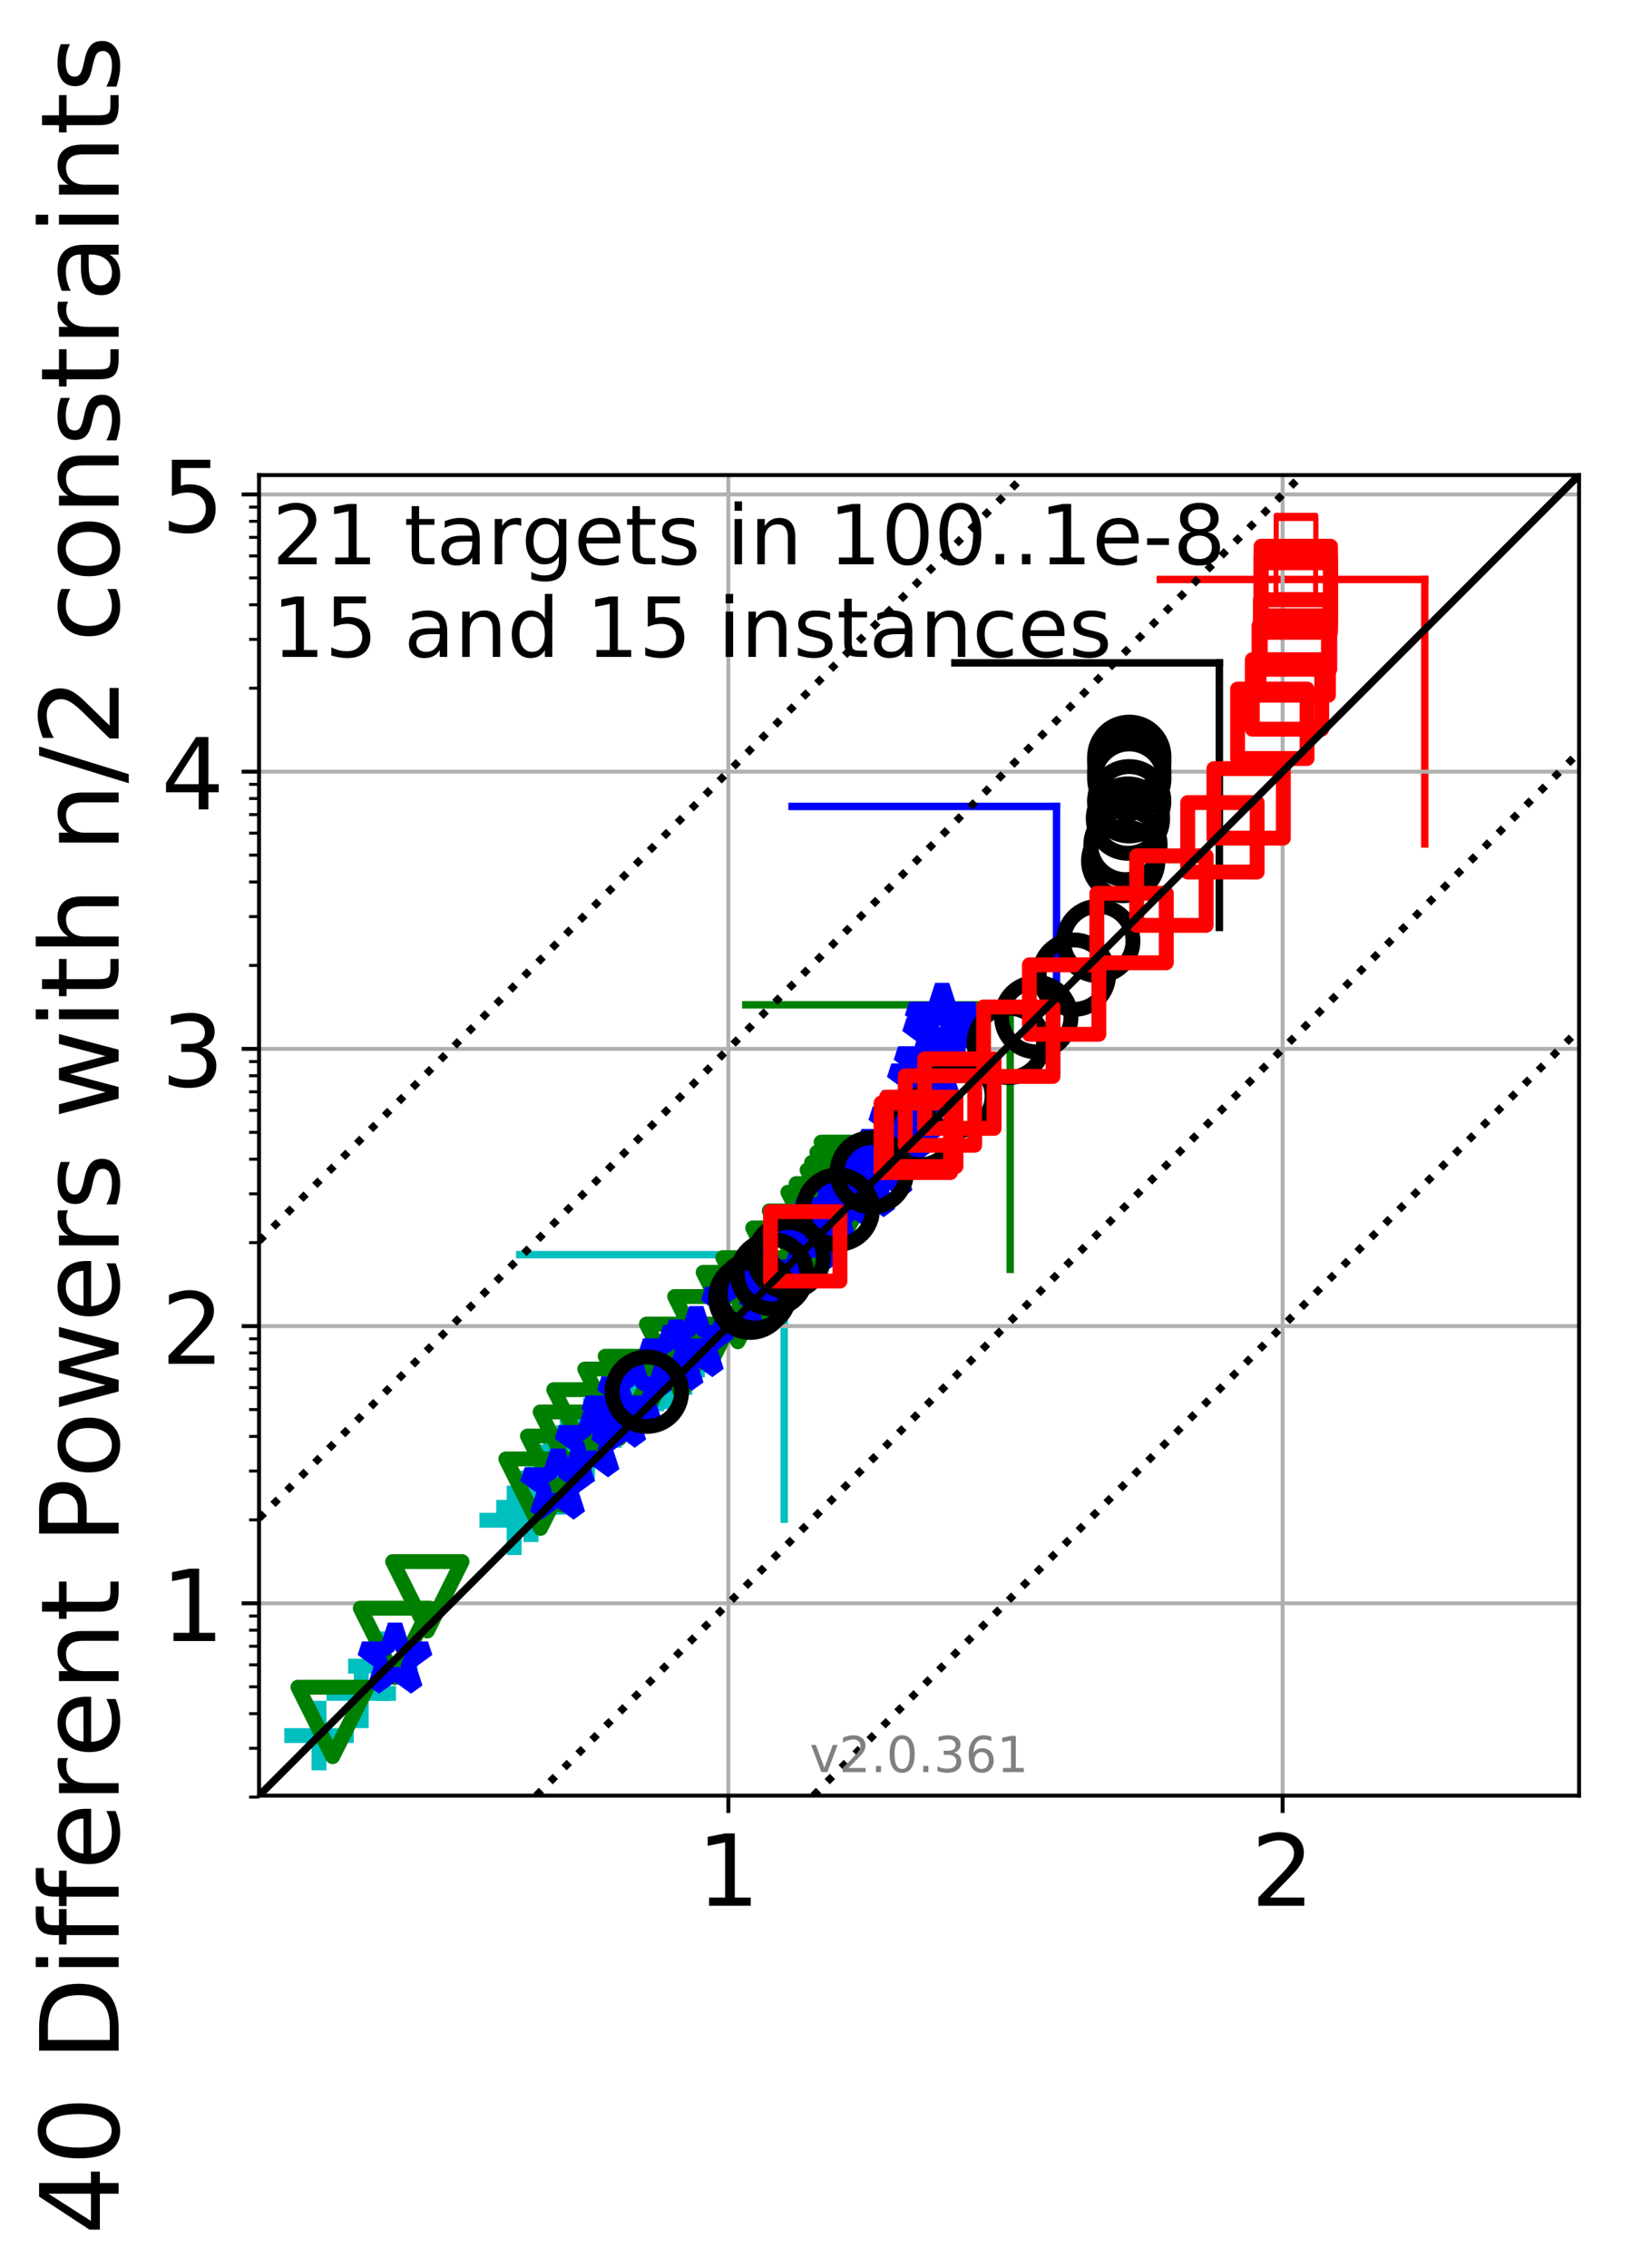 <?xml version="1.0" encoding="utf-8" standalone="no"?>
<!DOCTYPE svg PUBLIC "-//W3C//DTD SVG 1.1//EN"
  "http://www.w3.org/Graphics/SVG/1.1/DTD/svg11.dtd">
<!-- Created with matplotlib (http://matplotlib.org/) -->
<svg height="457pt" version="1.1" viewBox="0 0 329 457" width="329pt" xmlns="http://www.w3.org/2000/svg" xmlns:xlink="http://www.w3.org/1999/xlink">
 <defs>
  <style type="text/css">
*{stroke-linecap:butt;stroke-linejoin:round;}
  </style>
 </defs>
 <g id="figure_1">
  <g id="patch_1">
   <path d="M -0 457.597 
L 329.029 457.597 
L 329.029 0 
L -0 0 
z
" style="fill:#ffffff;"/>
  </g>
  <g id="axes_1">
   <g id="patch_2">
    <path d="M 52.217 361.854 
L 318.329 361.854 
L 318.329 95.742 
L 52.217 95.742 
z
" style="fill:#ffffff;"/>
   </g>
   <g id="line2d_1">
    <path clip-path="url(#p6eaec85b0e)" d="M 158.086 306.151 
L 158.086 252.841 
" style="fill:none;stroke:#00bfbf;stroke-linecap:square;stroke-width:1.5;"/>
   </g>
   <g id="line2d_2">
    <path clip-path="url(#p6eaec85b0e)" d="M 104.776 252.841 
L 158.086 252.841 
" style="fill:none;stroke:#00bfbf;stroke-linecap:square;stroke-width:1.5;"/>
   </g>
   <g id="line2d_3">
    <path clip-path="url(#p6eaec85b0e)" d="M 203.652 255.8 
L 203.652 202.49 
" style="fill:none;stroke:#008000;stroke-linecap:square;stroke-width:1.5;"/>
   </g>
   <g id="line2d_4">
    <path clip-path="url(#p6eaec85b0e)" d="M 150.342 202.49 
L 203.652 202.49 
" style="fill:none;stroke:#008000;stroke-linecap:square;stroke-width:1.5;"/>
   </g>
   <g id="line2d_5">
    <path clip-path="url(#p6eaec85b0e)" d="M 212.987 215.826 
L 212.987 162.516 
" style="fill:none;stroke:#0000ff;stroke-linecap:square;stroke-width:1.5;"/>
   </g>
   <g id="line2d_6">
    <path clip-path="url(#p6eaec85b0e)" d="M 159.677 162.516 
L 212.987 162.516 
" style="fill:none;stroke:#0000ff;stroke-linecap:square;stroke-width:1.5;"/>
   </g>
   <g id="line2d_7">
    <path clip-path="url(#p6eaec85b0e)" d="M 245.815 186.895 
L 245.815 133.585 
" style="fill:none;stroke:#000000;stroke-linecap:square;stroke-width:1.5;"/>
   </g>
   <g id="line2d_8">
    <path clip-path="url(#p6eaec85b0e)" d="M 192.505 133.585 
L 245.815 133.585 
" style="fill:none;stroke:#000000;stroke-linecap:square;stroke-width:1.5;"/>
   </g>
   <g id="line2d_9">
    <path clip-path="url(#p6eaec85b0e)" d="M 287.226 170.077 
L 287.226 116.767 
" style="fill:none;stroke:#ff0000;stroke-linecap:square;stroke-width:1.5;"/>
   </g>
   <g id="line2d_10">
    <path clip-path="url(#p6eaec85b0e)" d="M 233.916 116.767 
L 287.226 116.767 
" style="fill:none;stroke:#ff0000;stroke-linecap:square;stroke-width:1.5;"/>
   </g>
   <g id="matplotlib.axis_1">
    <g id="xtick_1">
     <g id="line2d_11">
      <path clip-path="url(#p6eaec85b0e)" d="M 146.834 361.854 
L 146.834 95.742 
" style="fill:none;stroke:#b0b0b0;stroke-linecap:square;stroke-width:0.8;"/>
     </g>
     <g id="line2d_12">
      <defs>
       <path d="M 0 0 
L 0 3.5 
" id="m7d9ed6d549" style="stroke:#000000;stroke-width:0.8;"/>
      </defs>
      <g>
       <use style="stroke:#000000;stroke-width:0.8;" x="146.834" xlink:href="#m7d9ed6d549" y="361.854"/>
      </g>
     </g>
     <g id="text_1">
      <!-- 1 -->
      <defs>
       <path d="M 12.406 8.297 
L 28.516 8.297 
L 28.516 63.922 
L 10.984 60.406 
L 10.984 69.391 
L 28.422 72.906 
L 38.281 72.906 
L 38.281 8.297 
L 54.391 8.297 
L 54.391 0 
L 12.406 0 
z
" id="DejaVuSans-31"/>
      </defs>
      <g transform="translate(140.472 384.051)scale(0.2 -0.2)">
       <use xlink:href="#DejaVuSans-31"/>
      </g>
     </g>
    </g>
    <g id="xtick_2">
     <g id="line2d_13">
      <path clip-path="url(#p6eaec85b0e)" d="M 258.567 361.854 
L 258.567 95.742 
" style="fill:none;stroke:#b0b0b0;stroke-linecap:square;stroke-width:0.8;"/>
     </g>
     <g id="line2d_14">
      <g>
       <use style="stroke:#000000;stroke-width:0.8;" x="258.567" xlink:href="#m7d9ed6d549" y="361.854"/>
      </g>
     </g>
     <g id="text_2">
      <!-- 2 -->
      <defs>
       <path d="M 19.188 8.297 
L 53.609 8.297 
L 53.609 0 
L 7.328 0 
L 7.328 8.297 
Q 12.938 14.109 22.625 23.891 
Q 32.328 33.688 34.812 36.531 
Q 39.547 41.844 41.422 45.531 
Q 43.312 49.219 43.312 52.781 
Q 43.312 58.594 39.234 62.25 
Q 35.156 65.922 28.609 65.922 
Q 23.969 65.922 18.812 64.312 
Q 13.672 62.703 7.812 59.422 
L 7.812 69.391 
Q 13.766 71.781 18.938 73 
Q 24.125 74.219 28.422 74.219 
Q 39.75 74.219 46.484 68.547 
Q 53.219 62.891 53.219 53.422 
Q 53.219 48.922 51.531 44.891 
Q 49.859 40.875 45.406 35.406 
Q 44.188 33.984 37.641 27.219 
Q 31.109 20.453 19.188 8.297 
z
" id="DejaVuSans-32"/>
      </defs>
      <g transform="translate(252.205 384.051)scale(0.2 -0.2)">
       <use xlink:href="#DejaVuSans-32"/>
      </g>
     </g>
    </g>
   </g>
   <g id="matplotlib.axis_2">
    <g id="ytick_1">
     <g id="line2d_15">
      <path clip-path="url(#p6eaec85b0e)" d="M 52.217 323.103 
L 318.329 323.103 
" style="fill:none;stroke:#b0b0b0;stroke-linecap:square;stroke-width:0.8;"/>
     </g>
     <g id="line2d_16">
      <defs>
       <path d="M 0 0 
L -3.5 0 
" id="mc8b69f307d" style="stroke:#000000;stroke-width:0.8;"/>
      </defs>
      <g>
       <use style="stroke:#000000;stroke-width:0.8;" x="52.217" xlink:href="#mc8b69f307d" y="323.103"/>
      </g>
     </g>
     <g id="text_3">
      <!-- 1 -->
      <g transform="translate(32.492 330.702)scale(0.2 -0.2)">
       <use xlink:href="#DejaVuSans-31"/>
      </g>
     </g>
    </g>
    <g id="ytick_2">
     <g id="line2d_17">
      <path clip-path="url(#p6eaec85b0e)" d="M 52.217 267.237 
L 318.329 267.237 
" style="fill:none;stroke:#b0b0b0;stroke-linecap:square;stroke-width:0.8;"/>
     </g>
     <g id="line2d_18">
      <g>
       <use style="stroke:#000000;stroke-width:0.8;" x="52.217" xlink:href="#mc8b69f307d" y="267.237"/>
      </g>
     </g>
     <g id="text_4">
      <!-- 2 -->
      <g transform="translate(32.492 274.835)scale(0.2 -0.2)">
       <use xlink:href="#DejaVuSans-32"/>
      </g>
     </g>
    </g>
    <g id="ytick_3">
     <g id="line2d_19">
      <path clip-path="url(#p6eaec85b0e)" d="M 52.217 211.371 
L 318.329 211.371 
" style="fill:none;stroke:#b0b0b0;stroke-linecap:square;stroke-width:0.8;"/>
     </g>
     <g id="line2d_20">
      <g>
       <use style="stroke:#000000;stroke-width:0.8;" x="52.217" xlink:href="#mc8b69f307d" y="211.371"/>
      </g>
     </g>
     <g id="text_5">
      <!-- 3 -->
      <defs>
       <path d="M 40.578 39.312 
Q 47.656 37.797 51.625 33 
Q 55.609 28.219 55.609 21.188 
Q 55.609 10.406 48.188 4.484 
Q 40.766 -1.422 27.094 -1.422 
Q 22.516 -1.422 17.656 -0.516 
Q 12.797 0.391 7.625 2.203 
L 7.625 11.719 
Q 11.719 9.328 16.594 8.109 
Q 21.484 6.891 26.812 6.891 
Q 36.078 6.891 40.938 10.547 
Q 45.797 14.203 45.797 21.188 
Q 45.797 27.641 41.281 31.266 
Q 36.766 34.906 28.719 34.906 
L 20.219 34.906 
L 20.219 43.016 
L 29.109 43.016 
Q 36.375 43.016 40.234 45.922 
Q 44.094 48.828 44.094 54.297 
Q 44.094 59.906 40.109 62.906 
Q 36.141 65.922 28.719 65.922 
Q 24.656 65.922 20.016 65.031 
Q 15.375 64.156 9.812 62.312 
L 9.812 71.094 
Q 15.438 72.656 20.344 73.438 
Q 25.25 74.219 29.594 74.219 
Q 40.828 74.219 47.359 69.109 
Q 53.906 64.016 53.906 55.328 
Q 53.906 49.266 50.438 45.094 
Q 46.969 40.922 40.578 39.312 
z
" id="DejaVuSans-33"/>
      </defs>
      <g transform="translate(32.492 218.969)scale(0.2 -0.2)">
       <use xlink:href="#DejaVuSans-33"/>
      </g>
     </g>
    </g>
    <g id="ytick_4">
     <g id="line2d_21">
      <path clip-path="url(#p6eaec85b0e)" d="M 52.217 155.504 
L 318.329 155.504 
" style="fill:none;stroke:#b0b0b0;stroke-linecap:square;stroke-width:0.8;"/>
     </g>
     <g id="line2d_22">
      <g>
       <use style="stroke:#000000;stroke-width:0.8;" x="52.217" xlink:href="#mc8b69f307d" y="155.504"/>
      </g>
     </g>
     <g id="text_6">
      <!-- 4 -->
      <defs>
       <path d="M 37.797 64.312 
L 12.891 25.391 
L 37.797 25.391 
z
M 35.203 72.906 
L 47.609 72.906 
L 47.609 25.391 
L 58.016 25.391 
L 58.016 17.188 
L 47.609 17.188 
L 47.609 0 
L 37.797 0 
L 37.797 17.188 
L 4.891 17.188 
L 4.891 26.703 
z
" id="DejaVuSans-34"/>
      </defs>
      <g transform="translate(32.492 163.103)scale(0.2 -0.2)">
       <use xlink:href="#DejaVuSans-34"/>
      </g>
     </g>
    </g>
    <g id="ytick_5">
     <g id="line2d_23">
      <path clip-path="url(#p6eaec85b0e)" d="M 52.217 99.638 
L 318.329 99.638 
" style="fill:none;stroke:#b0b0b0;stroke-linecap:square;stroke-width:0.8;"/>
     </g>
     <g id="line2d_24">
      <g>
       <use style="stroke:#000000;stroke-width:0.8;" x="52.217" xlink:href="#mc8b69f307d" y="99.638"/>
      </g>
     </g>
     <g id="text_7">
      <!-- 5 -->
      <defs>
       <path d="M 10.797 72.906 
L 49.516 72.906 
L 49.516 64.594 
L 19.828 64.594 
L 19.828 46.734 
Q 21.969 47.469 24.109 47.828 
Q 26.266 48.188 28.422 48.188 
Q 40.625 48.188 47.75 41.5 
Q 54.891 34.812 54.891 23.391 
Q 54.891 11.625 47.562 5.094 
Q 40.234 -1.422 26.906 -1.422 
Q 22.312 -1.422 17.547 -0.641 
Q 12.797 0.141 7.719 1.703 
L 7.719 11.625 
Q 12.109 9.234 16.797 8.062 
Q 21.484 6.891 26.703 6.891 
Q 35.156 6.891 40.078 11.328 
Q 45.016 15.766 45.016 23.391 
Q 45.016 31 40.078 35.438 
Q 35.156 39.891 26.703 39.891 
Q 22.75 39.891 18.812 39.016 
Q 14.891 38.141 10.797 36.281 
z
" id="DejaVuSans-35"/>
      </defs>
      <g transform="translate(32.492 107.236)scale(0.2 -0.2)">
       <use xlink:href="#DejaVuSans-35"/>
      </g>
     </g>
    </g>
    <g id="ytick_6">
     <g id="line2d_25">
      <defs>
       <path d="M 0 0 
L -2 0 
" id="m020dbfe2bd" style="stroke:#000000;stroke-width:0.6;"/>
      </defs>
      <g>
       <use style="stroke:#000000;stroke-width:0.6;" x="52.217" xlink:href="#m020dbfe2bd" y="362.152"/>
      </g>
     </g>
    </g>
    <g id="ytick_7">
     <g id="line2d_26">
      <g>
       <use style="stroke:#000000;stroke-width:0.6;" x="52.217" xlink:href="#m020dbfe2bd" y="352.315"/>
      </g>
     </g>
    </g>
    <g id="ytick_8">
     <g id="line2d_27">
      <g>
       <use style="stroke:#000000;stroke-width:0.6;" x="52.217" xlink:href="#m020dbfe2bd" y="345.335"/>
      </g>
     </g>
    </g>
    <g id="ytick_9">
     <g id="line2d_28">
      <g>
       <use style="stroke:#000000;stroke-width:0.6;" x="52.217" xlink:href="#m020dbfe2bd" y="339.921"/>
      </g>
     </g>
    </g>
    <g id="ytick_10">
     <g id="line2d_29">
      <g>
       <use style="stroke:#000000;stroke-width:0.6;" x="52.217" xlink:href="#m020dbfe2bd" y="335.497"/>
      </g>
     </g>
    </g>
    <g id="ytick_11">
     <g id="line2d_30">
      <g>
       <use style="stroke:#000000;stroke-width:0.6;" x="52.217" xlink:href="#m020dbfe2bd" y="331.757"/>
      </g>
     </g>
    </g>
    <g id="ytick_12">
     <g id="line2d_31">
      <g>
       <use style="stroke:#000000;stroke-width:0.6;" x="52.217" xlink:href="#m020dbfe2bd" y="328.517"/>
      </g>
     </g>
    </g>
    <g id="ytick_13">
     <g id="line2d_32">
      <g>
       <use style="stroke:#000000;stroke-width:0.6;" x="52.217" xlink:href="#m020dbfe2bd" y="325.66"/>
      </g>
     </g>
    </g>
    <g id="ytick_14">
     <g id="line2d_33">
      <g>
       <use style="stroke:#000000;stroke-width:0.6;" x="52.217" xlink:href="#m020dbfe2bd" y="306.286"/>
      </g>
     </g>
    </g>
    <g id="ytick_15">
     <g id="line2d_34">
      <g>
       <use style="stroke:#000000;stroke-width:0.6;" x="52.217" xlink:href="#m020dbfe2bd" y="296.448"/>
      </g>
     </g>
    </g>
    <g id="ytick_16">
     <g id="line2d_35">
      <g>
       <use style="stroke:#000000;stroke-width:0.6;" x="52.217" xlink:href="#m020dbfe2bd" y="289.468"/>
      </g>
     </g>
    </g>
    <g id="ytick_17">
     <g id="line2d_36">
      <g>
       <use style="stroke:#000000;stroke-width:0.6;" x="52.217" xlink:href="#m020dbfe2bd" y="284.054"/>
      </g>
     </g>
    </g>
    <g id="ytick_18">
     <g id="line2d_37">
      <g>
       <use style="stroke:#000000;stroke-width:0.6;" x="52.217" xlink:href="#m020dbfe2bd" y="279.631"/>
      </g>
     </g>
    </g>
    <g id="ytick_19">
     <g id="line2d_38">
      <g>
       <use style="stroke:#000000;stroke-width:0.6;" x="52.217" xlink:href="#m020dbfe2bd" y="275.891"/>
      </g>
     </g>
    </g>
    <g id="ytick_20">
     <g id="line2d_39">
      <g>
       <use style="stroke:#000000;stroke-width:0.6;" x="52.217" xlink:href="#m020dbfe2bd" y="272.651"/>
      </g>
     </g>
    </g>
    <g id="ytick_21">
     <g id="line2d_40">
      <g>
       <use style="stroke:#000000;stroke-width:0.6;" x="52.217" xlink:href="#m020dbfe2bd" y="269.793"/>
      </g>
     </g>
    </g>
    <g id="ytick_22">
     <g id="line2d_41">
      <g>
       <use style="stroke:#000000;stroke-width:0.6;" x="52.217" xlink:href="#m020dbfe2bd" y="250.419"/>
      </g>
     </g>
    </g>
    <g id="ytick_23">
     <g id="line2d_42">
      <g>
       <use style="stroke:#000000;stroke-width:0.6;" x="52.217" xlink:href="#m020dbfe2bd" y="240.582"/>
      </g>
     </g>
    </g>
    <g id="ytick_24">
     <g id="line2d_43">
      <g>
       <use style="stroke:#000000;stroke-width:0.6;" x="52.217" xlink:href="#m020dbfe2bd" y="233.602"/>
      </g>
     </g>
    </g>
    <g id="ytick_25">
     <g id="line2d_44">
      <g>
       <use style="stroke:#000000;stroke-width:0.6;" x="52.217" xlink:href="#m020dbfe2bd" y="228.188"/>
      </g>
     </g>
    </g>
    <g id="ytick_26">
     <g id="line2d_45">
      <g>
       <use style="stroke:#000000;stroke-width:0.6;" x="52.217" xlink:href="#m020dbfe2bd" y="223.764"/>
      </g>
     </g>
    </g>
    <g id="ytick_27">
     <g id="line2d_46">
      <g>
       <use style="stroke:#000000;stroke-width:0.6;" x="52.217" xlink:href="#m020dbfe2bd" y="220.024"/>
      </g>
     </g>
    </g>
    <g id="ytick_28">
     <g id="line2d_47">
      <g>
       <use style="stroke:#000000;stroke-width:0.6;" x="52.217" xlink:href="#m020dbfe2bd" y="216.785"/>
      </g>
     </g>
    </g>
    <g id="ytick_29">
     <g id="line2d_48">
      <g>
       <use style="stroke:#000000;stroke-width:0.6;" x="52.217" xlink:href="#m020dbfe2bd" y="213.927"/>
      </g>
     </g>
    </g>
    <g id="ytick_30">
     <g id="line2d_49">
      <g>
       <use style="stroke:#000000;stroke-width:0.6;" x="52.217" xlink:href="#m020dbfe2bd" y="194.553"/>
      </g>
     </g>
    </g>
    <g id="ytick_31">
     <g id="line2d_50">
      <g>
       <use style="stroke:#000000;stroke-width:0.6;" x="52.217" xlink:href="#m020dbfe2bd" y="184.715"/>
      </g>
     </g>
    </g>
    <g id="ytick_32">
     <g id="line2d_51">
      <g>
       <use style="stroke:#000000;stroke-width:0.6;" x="52.217" xlink:href="#m020dbfe2bd" y="177.736"/>
      </g>
     </g>
    </g>
    <g id="ytick_33">
     <g id="line2d_52">
      <g>
       <use style="stroke:#000000;stroke-width:0.6;" x="52.217" xlink:href="#m020dbfe2bd" y="172.322"/>
      </g>
     </g>
    </g>
    <g id="ytick_34">
     <g id="line2d_53">
      <g>
       <use style="stroke:#000000;stroke-width:0.6;" x="52.217" xlink:href="#m020dbfe2bd" y="167.898"/>
      </g>
     </g>
    </g>
    <g id="ytick_35">
     <g id="line2d_54">
      <g>
       <use style="stroke:#000000;stroke-width:0.6;" x="52.217" xlink:href="#m020dbfe2bd" y="164.158"/>
      </g>
     </g>
    </g>
    <g id="ytick_36">
     <g id="line2d_55">
      <g>
       <use style="stroke:#000000;stroke-width:0.6;" x="52.217" xlink:href="#m020dbfe2bd" y="160.918"/>
      </g>
     </g>
    </g>
    <g id="ytick_37">
     <g id="line2d_56">
      <g>
       <use style="stroke:#000000;stroke-width:0.6;" x="52.217" xlink:href="#m020dbfe2bd" y="158.06"/>
      </g>
     </g>
    </g>
    <g id="ytick_38">
     <g id="line2d_57">
      <g>
       <use style="stroke:#000000;stroke-width:0.6;" x="52.217" xlink:href="#m020dbfe2bd" y="138.687"/>
      </g>
     </g>
    </g>
    <g id="ytick_39">
     <g id="line2d_58">
      <g>
       <use style="stroke:#000000;stroke-width:0.6;" x="52.217" xlink:href="#m020dbfe2bd" y="128.849"/>
      </g>
     </g>
    </g>
    <g id="ytick_40">
     <g id="line2d_59">
      <g>
       <use style="stroke:#000000;stroke-width:0.6;" x="52.217" xlink:href="#m020dbfe2bd" y="121.869"/>
      </g>
     </g>
    </g>
    <g id="ytick_41">
     <g id="line2d_60">
      <g>
       <use style="stroke:#000000;stroke-width:0.6;" x="52.217" xlink:href="#m020dbfe2bd" y="116.455"/>
      </g>
     </g>
    </g>
    <g id="ytick_42">
     <g id="line2d_61">
      <g>
       <use style="stroke:#000000;stroke-width:0.6;" x="52.217" xlink:href="#m020dbfe2bd" y="112.032"/>
      </g>
     </g>
    </g>
    <g id="ytick_43">
     <g id="line2d_62">
      <g>
       <use style="stroke:#000000;stroke-width:0.6;" x="52.217" xlink:href="#m020dbfe2bd" y="108.291"/>
      </g>
     </g>
    </g>
    <g id="ytick_44">
     <g id="line2d_63">
      <g>
       <use style="stroke:#000000;stroke-width:0.6;" x="52.217" xlink:href="#m020dbfe2bd" y="105.052"/>
      </g>
     </g>
    </g>
    <g id="ytick_45">
     <g id="line2d_64">
      <g>
       <use style="stroke:#000000;stroke-width:0.6;" x="52.217" xlink:href="#m020dbfe2bd" y="102.194"/>
      </g>
     </g>
    </g>
    <g id="text_8">
     <!-- 40 Different Powers with n/2 constraints -->
     <defs>
      <path d="M 31.781 66.406 
Q 24.172 66.406 20.328 58.906 
Q 16.5 51.422 16.5 36.375 
Q 16.5 21.391 20.328 13.891 
Q 24.172 6.391 31.781 6.391 
Q 39.453 6.391 43.281 13.891 
Q 47.125 21.391 47.125 36.375 
Q 47.125 51.422 43.281 58.906 
Q 39.453 66.406 31.781 66.406 
z
M 31.781 74.219 
Q 44.047 74.219 50.516 64.516 
Q 56.984 54.828 56.984 36.375 
Q 56.984 17.969 50.516 8.266 
Q 44.047 -1.422 31.781 -1.422 
Q 19.531 -1.422 13.062 8.266 
Q 6.594 17.969 6.594 36.375 
Q 6.594 54.828 13.062 64.516 
Q 19.531 74.219 31.781 74.219 
z
" id="DejaVuSans-30"/>
      <path id="DejaVuSans-20"/>
      <path d="M 19.672 64.797 
L 19.672 8.109 
L 31.594 8.109 
Q 46.688 8.109 53.688 14.938 
Q 60.688 21.781 60.688 36.531 
Q 60.688 51.172 53.688 57.984 
Q 46.688 64.797 31.594 64.797 
z
M 9.812 72.906 
L 30.078 72.906 
Q 51.266 72.906 61.172 64.094 
Q 71.094 55.281 71.094 36.531 
Q 71.094 17.672 61.125 8.828 
Q 51.172 0 30.078 0 
L 9.812 0 
z
" id="DejaVuSans-44"/>
      <path d="M 9.422 54.688 
L 18.406 54.688 
L 18.406 0 
L 9.422 0 
z
M 9.422 75.984 
L 18.406 75.984 
L 18.406 64.594 
L 9.422 64.594 
z
" id="DejaVuSans-69"/>
      <path d="M 37.109 75.984 
L 37.109 68.5 
L 28.516 68.5 
Q 23.688 68.5 21.797 66.547 
Q 19.922 64.594 19.922 59.516 
L 19.922 54.688 
L 34.719 54.688 
L 34.719 47.703 
L 19.922 47.703 
L 19.922 0 
L 10.891 0 
L 10.891 47.703 
L 2.297 47.703 
L 2.297 54.688 
L 10.891 54.688 
L 10.891 58.5 
Q 10.891 67.625 15.141 71.797 
Q 19.391 75.984 28.609 75.984 
z
" id="DejaVuSans-66"/>
      <path d="M 56.203 29.594 
L 56.203 25.203 
L 14.891 25.203 
Q 15.484 15.922 20.484 11.062 
Q 25.484 6.203 34.422 6.203 
Q 39.594 6.203 44.453 7.469 
Q 49.312 8.734 54.109 11.281 
L 54.109 2.781 
Q 49.266 0.734 44.188 -0.344 
Q 39.109 -1.422 33.891 -1.422 
Q 20.797 -1.422 13.156 6.188 
Q 5.516 13.812 5.516 26.812 
Q 5.516 40.234 12.766 48.109 
Q 20.016 56 32.328 56 
Q 43.359 56 49.781 48.891 
Q 56.203 41.797 56.203 29.594 
z
M 47.219 32.234 
Q 47.125 39.594 43.094 43.984 
Q 39.062 48.391 32.422 48.391 
Q 24.906 48.391 20.391 44.141 
Q 15.875 39.891 15.188 32.172 
z
" id="DejaVuSans-65"/>
      <path d="M 41.109 46.297 
Q 39.594 47.172 37.812 47.578 
Q 36.031 48 33.891 48 
Q 26.266 48 22.188 43.047 
Q 18.109 38.094 18.109 28.812 
L 18.109 0 
L 9.078 0 
L 9.078 54.688 
L 18.109 54.688 
L 18.109 46.188 
Q 20.953 51.172 25.484 53.578 
Q 30.031 56 36.531 56 
Q 37.453 56 38.578 55.875 
Q 39.703 55.766 41.062 55.516 
z
" id="DejaVuSans-72"/>
      <path d="M 54.891 33.016 
L 54.891 0 
L 45.906 0 
L 45.906 32.719 
Q 45.906 40.484 42.875 44.328 
Q 39.844 48.188 33.797 48.188 
Q 26.516 48.188 22.312 43.547 
Q 18.109 38.922 18.109 30.906 
L 18.109 0 
L 9.078 0 
L 9.078 54.688 
L 18.109 54.688 
L 18.109 46.188 
Q 21.344 51.125 25.703 53.562 
Q 30.078 56 35.797 56 
Q 45.219 56 50.047 50.172 
Q 54.891 44.344 54.891 33.016 
z
" id="DejaVuSans-6e"/>
      <path d="M 18.312 70.219 
L 18.312 54.688 
L 36.812 54.688 
L 36.812 47.703 
L 18.312 47.703 
L 18.312 18.016 
Q 18.312 11.328 20.141 9.422 
Q 21.969 7.516 27.594 7.516 
L 36.812 7.516 
L 36.812 0 
L 27.594 0 
Q 17.188 0 13.234 3.875 
Q 9.281 7.766 9.281 18.016 
L 9.281 47.703 
L 2.688 47.703 
L 2.688 54.688 
L 9.281 54.688 
L 9.281 70.219 
z
" id="DejaVuSans-74"/>
      <path d="M 19.672 64.797 
L 19.672 37.406 
L 32.078 37.406 
Q 38.969 37.406 42.719 40.969 
Q 46.484 44.531 46.484 51.125 
Q 46.484 57.672 42.719 61.234 
Q 38.969 64.797 32.078 64.797 
z
M 9.812 72.906 
L 32.078 72.906 
Q 44.344 72.906 50.609 67.359 
Q 56.891 61.812 56.891 51.125 
Q 56.891 40.328 50.609 34.812 
Q 44.344 29.297 32.078 29.297 
L 19.672 29.297 
L 19.672 0 
L 9.812 0 
z
" id="DejaVuSans-50"/>
      <path d="M 30.609 48.391 
Q 23.391 48.391 19.188 42.75 
Q 14.984 37.109 14.984 27.297 
Q 14.984 17.484 19.156 11.844 
Q 23.344 6.203 30.609 6.203 
Q 37.797 6.203 41.984 11.859 
Q 46.188 17.531 46.188 27.297 
Q 46.188 37.016 41.984 42.703 
Q 37.797 48.391 30.609 48.391 
z
M 30.609 56 
Q 42.328 56 49.016 48.375 
Q 55.719 40.766 55.719 27.297 
Q 55.719 13.875 49.016 6.219 
Q 42.328 -1.422 30.609 -1.422 
Q 18.844 -1.422 12.172 6.219 
Q 5.516 13.875 5.516 27.297 
Q 5.516 40.766 12.172 48.375 
Q 18.844 56 30.609 56 
z
" id="DejaVuSans-6f"/>
      <path d="M 4.203 54.688 
L 13.188 54.688 
L 24.422 12.016 
L 35.594 54.688 
L 46.188 54.688 
L 57.422 12.016 
L 68.609 54.688 
L 77.594 54.688 
L 63.281 0 
L 52.688 0 
L 40.922 44.828 
L 29.109 0 
L 18.5 0 
z
" id="DejaVuSans-77"/>
      <path d="M 44.281 53.078 
L 44.281 44.578 
Q 40.484 46.531 36.375 47.5 
Q 32.281 48.484 27.875 48.484 
Q 21.188 48.484 17.844 46.438 
Q 14.5 44.391 14.5 40.281 
Q 14.5 37.156 16.891 35.375 
Q 19.281 33.594 26.516 31.984 
L 29.594 31.297 
Q 39.156 29.25 43.188 25.516 
Q 47.219 21.781 47.219 15.094 
Q 47.219 7.469 41.188 3.016 
Q 35.156 -1.422 24.609 -1.422 
Q 20.219 -1.422 15.453 -0.562 
Q 10.688 0.297 5.422 2 
L 5.422 11.281 
Q 10.406 8.688 15.234 7.391 
Q 20.062 6.109 24.812 6.109 
Q 31.156 6.109 34.562 8.281 
Q 37.984 10.453 37.984 14.406 
Q 37.984 18.062 35.516 20.016 
Q 33.062 21.969 24.703 23.781 
L 21.578 24.516 
Q 13.234 26.266 9.516 29.906 
Q 5.812 33.547 5.812 39.891 
Q 5.812 47.609 11.281 51.797 
Q 16.75 56 26.812 56 
Q 31.781 56 36.172 55.266 
Q 40.578 54.547 44.281 53.078 
z
" id="DejaVuSans-73"/>
      <path d="M 54.891 33.016 
L 54.891 0 
L 45.906 0 
L 45.906 32.719 
Q 45.906 40.484 42.875 44.328 
Q 39.844 48.188 33.797 48.188 
Q 26.516 48.188 22.312 43.547 
Q 18.109 38.922 18.109 30.906 
L 18.109 0 
L 9.078 0 
L 9.078 75.984 
L 18.109 75.984 
L 18.109 46.188 
Q 21.344 51.125 25.703 53.562 
Q 30.078 56 35.797 56 
Q 45.219 56 50.047 50.172 
Q 54.891 44.344 54.891 33.016 
z
" id="DejaVuSans-68"/>
      <path d="M 25.391 72.906 
L 33.688 72.906 
L 8.297 -9.281 
L 0 -9.281 
z
" id="DejaVuSans-2f"/>
      <path d="M 48.781 52.594 
L 48.781 44.188 
Q 44.969 46.297 41.141 47.344 
Q 37.312 48.391 33.406 48.391 
Q 24.656 48.391 19.812 42.844 
Q 14.984 37.312 14.984 27.297 
Q 14.984 17.281 19.812 11.734 
Q 24.656 6.203 33.406 6.203 
Q 37.312 6.203 41.141 7.25 
Q 44.969 8.297 48.781 10.406 
L 48.781 2.094 
Q 45.016 0.344 40.984 -0.531 
Q 36.969 -1.422 32.422 -1.422 
Q 20.062 -1.422 12.781 6.344 
Q 5.516 14.109 5.516 27.297 
Q 5.516 40.672 12.859 48.328 
Q 20.219 56 33.016 56 
Q 37.156 56 41.109 55.141 
Q 45.062 54.297 48.781 52.594 
z
" id="DejaVuSans-63"/>
      <path d="M 34.281 27.484 
Q 23.391 27.484 19.188 25 
Q 14.984 22.516 14.984 16.5 
Q 14.984 11.719 18.141 8.906 
Q 21.297 6.109 26.703 6.109 
Q 34.188 6.109 38.703 11.406 
Q 43.219 16.703 43.219 25.484 
L 43.219 27.484 
z
M 52.203 31.203 
L 52.203 0 
L 43.219 0 
L 43.219 8.297 
Q 40.141 3.328 35.547 0.953 
Q 30.953 -1.422 24.312 -1.422 
Q 15.922 -1.422 10.953 3.297 
Q 6 8.016 6 15.922 
Q 6 25.141 12.172 29.828 
Q 18.359 34.516 30.609 34.516 
L 43.219 34.516 
L 43.219 35.406 
Q 43.219 41.609 39.141 45 
Q 35.062 48.391 27.688 48.391 
Q 23 48.391 18.547 47.266 
Q 14.109 46.141 10.016 43.891 
L 10.016 52.203 
Q 14.938 54.109 19.578 55.047 
Q 24.219 56 28.609 56 
Q 40.484 56 46.344 49.844 
Q 52.203 43.703 52.203 31.203 
z
" id="DejaVuSans-61"/>
     </defs>
     <g transform="translate(23.917 450.397)rotate(-90)scale(0.22 -0.22)">
      <use xlink:href="#DejaVuSans-34"/>
      <use x="63.623" xlink:href="#DejaVuSans-30"/>
      <use x="127.246" xlink:href="#DejaVuSans-20"/>
      <use x="159.033" xlink:href="#DejaVuSans-44"/>
      <use x="236.035" xlink:href="#DejaVuSans-69"/>
      <use x="263.818" xlink:href="#DejaVuSans-66"/>
      <use x="299.023" xlink:href="#DejaVuSans-66"/>
      <use x="334.229" xlink:href="#DejaVuSans-65"/>
      <use x="395.752" xlink:href="#DejaVuSans-72"/>
      <use x="436.834" xlink:href="#DejaVuSans-65"/>
      <use x="498.357" xlink:href="#DejaVuSans-6e"/>
      <use x="561.736" xlink:href="#DejaVuSans-74"/>
      <use x="600.945" xlink:href="#DejaVuSans-20"/>
      <use x="632.732" xlink:href="#DejaVuSans-50"/>
      <use x="692.988" xlink:href="#DejaVuSans-6f"/>
      <use x="754.17" xlink:href="#DejaVuSans-77"/>
      <use x="835.957" xlink:href="#DejaVuSans-65"/>
      <use x="897.48" xlink:href="#DejaVuSans-72"/>
      <use x="938.594" xlink:href="#DejaVuSans-73"/>
      <use x="990.693" xlink:href="#DejaVuSans-20"/>
      <use x="1022.48" xlink:href="#DejaVuSans-77"/>
      <use x="1104.268" xlink:href="#DejaVuSans-69"/>
      <use x="1132.051" xlink:href="#DejaVuSans-74"/>
      <use x="1171.26" xlink:href="#DejaVuSans-68"/>
      <use x="1234.639" xlink:href="#DejaVuSans-20"/>
      <use x="1266.426" xlink:href="#DejaVuSans-6e"/>
      <use x="1329.805" xlink:href="#DejaVuSans-2f"/>
      <use x="1363.496" xlink:href="#DejaVuSans-32"/>
      <use x="1427.119" xlink:href="#DejaVuSans-20"/>
      <use x="1458.906" xlink:href="#DejaVuSans-63"/>
      <use x="1513.887" xlink:href="#DejaVuSans-6f"/>
      <use x="1575.068" xlink:href="#DejaVuSans-6e"/>
      <use x="1638.447" xlink:href="#DejaVuSans-73"/>
      <use x="1690.547" xlink:href="#DejaVuSans-74"/>
      <use x="1729.756" xlink:href="#DejaVuSans-72"/>
      <use x="1770.869" xlink:href="#DejaVuSans-61"/>
      <use x="1832.148" xlink:href="#DejaVuSans-69"/>
      <use x="1859.932" xlink:href="#DejaVuSans-6e"/>
      <use x="1923.311" xlink:href="#DejaVuSans-74"/>
      <use x="1962.52" xlink:href="#DejaVuSans-73"/>
     </g>
    </g>
   </g>
   <g id="line2d_65">
    <defs>
     <path d="M -7 0 
L 7 0 
M 0 7 
L 0 -7 
" id="m62a3d550cb" style="stroke:#00bfbf;stroke-width:3;"/>
    </defs>
    <g>
     <use style="fill:none;stroke:#00bfbf;stroke-width:3;" x="64.313" xlink:href="#m62a3d550cb" y="349.758"/>
     <use style="fill:none;stroke:#00bfbf;stroke-width:3;" x="72.821" xlink:href="#m62a3d550cb" y="341.251"/>
     <use style="fill:none;stroke:#00bfbf;stroke-width:3;" x="77.187" xlink:href="#m62a3d550cb" y="335.768"/>
     <use style="fill:none;stroke:#00bfbf;stroke-width:3;" x="103.651" xlink:href="#m62a3d550cb" y="306.367"/>
     <use style="fill:none;stroke:#00bfbf;stroke-width:3;" x="107.046" xlink:href="#m62a3d550cb" y="303.754"/>
     <use style="fill:none;stroke:#00bfbf;stroke-width:3;" x="111.035" xlink:href="#m62a3d550cb" y="297.835"/>
     <use style="fill:none;stroke:#00bfbf;stroke-width:3;" x="112.939" xlink:href="#m62a3d550cb" y="297.049"/>
     <use style="fill:none;stroke:#00bfbf;stroke-width:3;" x="114.337" xlink:href="#m62a3d550cb" y="292.616"/>
     <use style="fill:none;stroke:#00bfbf;stroke-width:3;" x="115.186" xlink:href="#m62a3d550cb" y="292.616"/>
     <use style="fill:none;stroke:#00bfbf;stroke-width:3;" x="119.037" xlink:href="#m62a3d550cb" y="288.712"/>
     <use style="fill:none;stroke:#00bfbf;stroke-width:3;" x="120.991" xlink:href="#m62a3d550cb" y="287.415"/>
     <use style="fill:none;stroke:#00bfbf;stroke-width:3;" x="122.091" xlink:href="#m62a3d550cb" y="286.042"/>
     <use style="fill:none;stroke:#00bfbf;stroke-width:3;" x="123.822" xlink:href="#m62a3d550cb" y="284.743"/>
     <use style="fill:none;stroke:#00bfbf;stroke-width:3;" x="126.879" xlink:href="#m62a3d550cb" y="282.886"/>
     <use style="fill:none;stroke:#00bfbf;stroke-width:3;" x="128.653" xlink:href="#m62a3d550cb" y="280.989"/>
     <use style="fill:none;stroke:#00bfbf;stroke-width:3;" x="130.687" xlink:href="#m62a3d550cb" y="279.496"/>
     <use style="fill:none;stroke:#00bfbf;stroke-width:3;" x="131.185" xlink:href="#m62a3d550cb" y="278.447"/>
     <use style="fill:none;stroke:#00bfbf;stroke-width:3;" x="134.575" xlink:href="#m62a3d550cb" y="276.954"/>
     <use style="fill:none;stroke:#00bfbf;stroke-width:3;" x="135.105" xlink:href="#m62a3d550cb" y="276.1"/>
     <use style="fill:none;stroke:#00bfbf;stroke-width:3;" x="137.166" xlink:href="#m62a3d550cb" y="274.74"/>
     <use style="fill:none;stroke:#00bfbf;stroke-width:3;" x="138.065" xlink:href="#m62a3d550cb" y="274.088"/>
    </g>
   </g>
   <g id="line2d_66">
    <defs>
     <path d="M -0 7 
L 7 -7 
L -7 -7 
z
" id="me4dfe562d6" style="stroke:#008000;stroke-linejoin:miter;stroke-width:3;"/>
    </defs>
    <g>
     <use style="fill:none;stroke:#008000;stroke-linejoin:miter;stroke-width:3;" x="67.063" xlink:href="#me4dfe562d6" y="347.009"/>
     <use style="fill:none;stroke:#008000;stroke-linejoin:miter;stroke-width:3;" x="79.629" xlink:href="#me4dfe562d6" y="331.074"/>
     <use style="fill:none;stroke:#008000;stroke-linejoin:miter;stroke-width:3;" x="86.153" xlink:href="#me4dfe562d6" y="321.69"/>
     <use style="fill:none;stroke:#008000;stroke-linejoin:miter;stroke-width:3;" x="108.969" xlink:href="#me4dfe562d6" y="301.002"/>
     <use style="fill:none;stroke:#008000;stroke-linejoin:miter;stroke-width:3;" x="113.328" xlink:href="#me4dfe562d6" y="296.394"/>
     <use style="fill:none;stroke:#008000;stroke-linejoin:miter;stroke-width:3;" x="115.891" xlink:href="#me4dfe562d6" y="291.535"/>
     <use style="fill:none;stroke:#008000;stroke-linejoin:miter;stroke-width:3;" x="118.626" xlink:href="#me4dfe562d6" y="287.046"/>
     <use style="fill:none;stroke:#008000;stroke-linejoin:miter;stroke-width:3;" x="124.884" xlink:href="#me4dfe562d6" y="282.886"/>
     <use style="fill:none;stroke:#008000;stroke-linejoin:miter;stroke-width:3;" x="128.993" xlink:href="#me4dfe562d6" y="280.314"/>
     <use style="fill:none;stroke:#008000;stroke-linejoin:miter;stroke-width:3;" x="137.31" xlink:href="#me4dfe562d6" y="273.832"/>
     <use style="fill:none;stroke:#008000;stroke-linejoin:miter;stroke-width:3;" x="143.005" xlink:href="#me4dfe562d6" y="268.278"/>
     <use style="fill:none;stroke:#008000;stroke-linejoin:miter;stroke-width:3;" x="148.747" xlink:href="#me4dfe562d6" y="263.4"/>
     <use style="fill:none;stroke:#008000;stroke-linejoin:miter;stroke-width:3;" x="152.71" xlink:href="#me4dfe562d6" y="260.44"/>
     <use style="fill:none;stroke:#008000;stroke-linejoin:miter;stroke-width:3;" x="158.728" xlink:href="#me4dfe562d6" y="254.448"/>
     <use style="fill:none;stroke:#008000;stroke-linejoin:miter;stroke-width:3;" x="162.073" xlink:href="#me4dfe562d6" y="251.017"/>
     <use style="fill:none;stroke:#008000;stroke-linejoin:miter;stroke-width:3;" x="165.824" xlink:href="#me4dfe562d6" y="247.262"/>
     <use style="fill:none;stroke:#008000;stroke-linejoin:miter;stroke-width:3;" x="167.496" xlink:href="#me4dfe562d6" y="245.522"/>
     <use style="fill:none;stroke:#008000;stroke-linejoin:miter;stroke-width:3;" x="169.698" xlink:href="#me4dfe562d6" y="242.787"/>
     <use style="fill:none;stroke:#008000;stroke-linejoin:miter;stroke-width:3;" x="170.614" xlink:href="#me4dfe562d6" y="241.243"/>
     <use style="fill:none;stroke:#008000;stroke-linejoin:miter;stroke-width:3;" x="171.671" xlink:href="#me4dfe562d6" y="239.204"/>
     <use style="fill:none;stroke:#008000;stroke-linejoin:miter;stroke-width:3;" x="172.527" xlink:href="#me4dfe562d6" y="237.163"/>
    </g>
   </g>
   <g id="line2d_67">
    <defs>
     <path d="M 0 -7 
L -1.572 -2.163 
L -6.657 -2.163 
L -2.543 0.826 
L -4.114 5.663 
L -0 2.674 
L 4.114 5.663 
L 2.543 0.826 
L 6.657 -2.163 
L 1.572 -2.163 
z
" id="m004614f83a" style="stroke:#0000ff;stroke-linejoin:bevel;stroke-width:3;"/>
    </defs>
    <g>
     <use style="fill:none;stroke:#0000ff;stroke-linejoin:bevel;stroke-width:3;" x="79.629" xlink:href="#m004614f83a" y="334.442"/>
     <use style="fill:none;stroke:#0000ff;stroke-linejoin:bevel;stroke-width:3;" x="112.41" xlink:href="#m004614f83a" y="299.367"/>
     <use style="fill:none;stroke:#0000ff;stroke-linejoin:bevel;stroke-width:3;" x="119.34" xlink:href="#m004614f83a" y="290.841"/>
     <use style="fill:none;stroke:#0000ff;stroke-linejoin:bevel;stroke-width:3;" x="124.724" xlink:href="#m004614f83a" y="284.877"/>
     <use style="fill:none;stroke:#0000ff;stroke-linejoin:bevel;stroke-width:3;" x="127.888" xlink:href="#m004614f83a" y="281.046"/>
     <use style="fill:none;stroke:#0000ff;stroke-linejoin:bevel;stroke-width:3;" x="136.283" xlink:href="#m004614f83a" y="273.369"/>
     <use style="fill:none;stroke:#0000ff;stroke-linejoin:bevel;stroke-width:3;" x="140.367" xlink:href="#m004614f83a" y="270.653"/>
     <use style="fill:none;stroke:#0000ff;stroke-linejoin:bevel;stroke-width:3;" x="148.836" xlink:href="#m004614f83a" y="262.962"/>
     <use style="fill:none;stroke:#0000ff;stroke-linejoin:bevel;stroke-width:3;" x="154.52" xlink:href="#m004614f83a" y="257.475"/>
     <use style="fill:none;stroke:#0000ff;stroke-linejoin:bevel;stroke-width:3;" x="164.013" xlink:href="#m004614f83a" y="248.801"/>
     <use style="fill:none;stroke:#0000ff;stroke-linejoin:bevel;stroke-width:3;" x="167.316" xlink:href="#m004614f83a" y="244.96"/>
     <use style="fill:none;stroke:#0000ff;stroke-linejoin:bevel;stroke-width:3;" x="171.647" xlink:href="#m004614f83a" y="240.76"/>
     <use style="fill:none;stroke:#0000ff;stroke-linejoin:bevel;stroke-width:3;" x="174.898" xlink:href="#m004614f83a" y="238.412"/>
     <use style="fill:none;stroke:#0000ff;stroke-linejoin:bevel;stroke-width:3;" x="178.407" xlink:href="#m004614f83a" y="234.647"/>
     <use style="fill:none;stroke:#0000ff;stroke-linejoin:bevel;stroke-width:3;" x="180.319" xlink:href="#m004614f83a" y="231.161"/>
     <use style="fill:none;stroke:#0000ff;stroke-linejoin:bevel;stroke-width:3;" x="182.601" xlink:href="#m004614f83a" y="226.613"/>
     <use style="fill:none;stroke:#0000ff;stroke-linejoin:bevel;stroke-width:3;" x="184.475" xlink:href="#m004614f83a" y="223.366"/>
     <use style="fill:none;stroke:#0000ff;stroke-linejoin:bevel;stroke-width:3;" x="186.342" xlink:href="#m004614f83a" y="217.972"/>
     <use style="fill:none;stroke:#0000ff;stroke-linejoin:bevel;stroke-width:3;" x="187.706" xlink:href="#m004614f83a" y="214.5"/>
     <use style="fill:none;stroke:#0000ff;stroke-linejoin:bevel;stroke-width:3;" x="189.431" xlink:href="#m004614f83a" y="208.712"/>
     <use style="fill:none;stroke:#0000ff;stroke-linejoin:bevel;stroke-width:3;" x="189.94" xlink:href="#m004614f83a" y="205.532"/>
    </g>
   </g>
   <g id="line2d_68">
    <defs>
     <path d="M 0 7 
C 1.856 7 3.637 6.262 4.95 4.95 
C 6.262 3.637 7 1.856 7 0 
C 7 -1.856 6.262 -3.637 4.95 -4.95 
C 3.637 -6.262 1.856 -7 0 -7 
C -1.856 -7 -3.637 -6.262 -4.95 -4.95 
C -6.262 -3.637 -7 -1.856 -7 0 
C -7 1.856 -6.262 3.637 -4.95 4.95 
C -3.637 6.262 -1.856 7 0 7 
z
" id="m7b142d205a" style="stroke:#000000;stroke-width:3;"/>
    </defs>
    <g>
     <use style="fill:none;stroke:#000000;stroke-width:3;" x="130.402" xlink:href="#m7b142d205a" y="280.453"/>
     <use style="fill:none;stroke:#000000;stroke-width:3;" x="151.244" xlink:href="#m7b142d205a" y="261.514"/>
     <use style="fill:none;stroke:#000000;stroke-width:3;" x="152.197" xlink:href="#m7b142d205a" y="260.636"/>
     <use style="fill:none;stroke:#000000;stroke-width:3;" x="155.648" xlink:href="#m7b142d205a" y="256.771"/>
     <use style="fill:none;stroke:#000000;stroke-width:3;" x="159.004" xlink:href="#m7b142d205a" y="253.365"/>
     <use style="fill:none;stroke:#000000;stroke-width:3;" x="168.891" xlink:href="#m7b142d205a" y="243.751"/>
     <use style="fill:none;stroke:#000000;stroke-width:3;" x="175.738" xlink:href="#m7b142d205a" y="236.244"/>
     <use style="fill:none;stroke:#000000;stroke-width:3;" x="185.522" xlink:href="#m7b142d205a" y="227.717"/>
     <use style="fill:none;stroke:#000000;stroke-width:3;" x="192.996" xlink:href="#m7b142d205a" y="220.864"/>
     <use style="fill:none;stroke:#000000;stroke-width:3;" x="203.366" xlink:href="#m7b142d205a" y="210.161"/>
     <use style="fill:none;stroke:#000000;stroke-width:3;" x="208.9" xlink:href="#m7b142d205a" y="204.966"/>
     <use style="fill:none;stroke:#000000;stroke-width:3;" x="216.498" xlink:href="#m7b142d205a" y="196.417"/>
     <use style="fill:none;stroke:#000000;stroke-width:3;" x="221.401" xlink:href="#m7b142d205a" y="189.63"/>
     <use style="fill:none;stroke:#000000;stroke-width:3;" x="226.433" xlink:href="#m7b142d205a" y="173.51"/>
     <use style="fill:none;stroke:#000000;stroke-width:3;" x="226.886" xlink:href="#m7b142d205a" y="170.263"/>
     <use style="fill:none;stroke:#000000;stroke-width:3;" x="227.385" xlink:href="#m7b142d205a" y="164.96"/>
     <use style="fill:none;stroke:#000000;stroke-width:3;" x="227.635" xlink:href="#m7b142d205a" y="161.474"/>
     <use style="fill:none;stroke:#000000;stroke-width:3;" x="227.654" xlink:href="#m7b142d205a" y="156.911"/>
     <use style="fill:none;stroke:#000000;stroke-width:3;" x="227.654" xlink:href="#m7b142d205a" y="155.567"/>
     <use style="fill:none;stroke:#000000;stroke-width:3;" x="227.654" xlink:href="#m7b142d205a" y="153.727"/>
     <use style="fill:none;stroke:#000000;stroke-width:3;" x="227.654" xlink:href="#m7b142d205a" y="152.516"/>
    </g>
   </g>
   <g id="line2d_69">
    <defs>
     <path d="M -7 7 
L 7 7 
L 7 -7 
L -7 -7 
z
" id="md16158082e" style="stroke:#ff0000;stroke-linejoin:miter;stroke-width:3;"/>
    </defs>
    <g>
     <use style="fill:none;stroke:#ff0000;stroke-linejoin:miter;stroke-width:3;" x="162.331" xlink:href="#md16158082e" y="251.167"/>
     <use style="fill:none;stroke:#ff0000;stroke-linejoin:miter;stroke-width:3;" x="184.615" xlink:href="#md16158082e" y="229.293"/>
     <use style="fill:none;stroke:#ff0000;stroke-linejoin:miter;stroke-width:3;" x="185.715" xlink:href="#md16158082e" y="228.085"/>
     <use style="fill:none;stroke:#ff0000;stroke-linejoin:miter;stroke-width:3;" x="189.49" xlink:href="#md16158082e" y="223.797"/>
     <use style="fill:none;stroke:#ff0000;stroke-linejoin:miter;stroke-width:3;" x="193.405" xlink:href="#md16158082e" y="220.388"/>
     <use style="fill:none;stroke:#ff0000;stroke-linejoin:miter;stroke-width:3;" x="205.279" xlink:href="#md16158082e" y="209.923"/>
     <use style="fill:none;stroke:#ff0000;stroke-linejoin:miter;stroke-width:3;" x="214.517" xlink:href="#md16158082e" y="201.434"/>
     <use style="fill:none;stroke:#ff0000;stroke-linejoin:miter;stroke-width:3;" x="228.113" xlink:href="#md16158082e" y="187.019"/>
     <use style="fill:none;stroke:#ff0000;stroke-linejoin:miter;stroke-width:3;" x="236.146" xlink:href="#md16158082e" y="179.475"/>
     <use style="fill:none;stroke:#ff0000;stroke-linejoin:miter;stroke-width:3;" x="246.433" xlink:href="#md16158082e" y="168.733"/>
     <use style="fill:none;stroke:#ff0000;stroke-linejoin:miter;stroke-width:3;" x="251.715" xlink:href="#md16158082e" y="161.894"/>
     <use style="fill:none;stroke:#ff0000;stroke-linejoin:miter;stroke-width:3;" x="256.491" xlink:href="#md16158082e" y="145.856"/>
     <use style="fill:none;stroke:#ff0000;stroke-linejoin:miter;stroke-width:3;" x="259.453" xlink:href="#md16158082e" y="139.941"/>
     <use style="fill:none;stroke:#ff0000;stroke-linejoin:miter;stroke-width:3;" x="260.808" xlink:href="#md16158082e" y="133.096"/>
     <use style="fill:none;stroke:#ff0000;stroke-linejoin:miter;stroke-width:3;" x="261.074" xlink:href="#md16158082e" y="127.875"/>
     <use style="fill:none;stroke:#ff0000;stroke-linejoin:miter;stroke-width:3;" x="261.223" xlink:href="#md16158082e" y="120.425"/>
     <use style="fill:none;stroke:#ff0000;stroke-linejoin:miter;stroke-width:3;" x="261.223" xlink:href="#md16158082e" y="119.077"/>
     <use style="fill:none;stroke:#ff0000;stroke-linejoin:miter;stroke-width:3;" x="261.223" xlink:href="#md16158082e" y="117.078"/>
    </g>
   </g>
   <g id="line2d_70">
    <defs>
     <path d="M -4 4 
L 4 4 
L 4 -4 
L -4 -4 
z
" id="maeaf4ce9aa" style="stroke:#ff0000;stroke-linejoin:miter;"/>
    </defs>
    <g>
     <use style="fill:none;stroke:#ff0000;stroke-linejoin:miter;" x="261.223" xlink:href="#maeaf4ce9aa" y="115.816"/>
     <use style="fill:none;stroke:#ff0000;stroke-linejoin:miter;" x="261.257" xlink:href="#maeaf4ce9aa" y="108.49"/>
     <use style="fill:none;stroke:#ff0000;stroke-linejoin:miter;" x="261.257" xlink:href="#maeaf4ce9aa" y="107.838"/>
    </g>
   </g>
   <g id="line2d_71">
    <path clip-path="url(#p6eaec85b0e)" d="M 52.217 361.854 
L 318.329 95.742 
" style="fill:none;stroke:#000000;stroke-linecap:square;stroke-width:1.5;"/>
   </g>
   <g id="line2d_72">
    <path clip-path="url(#p6eaec85b0e)" d="M 108.083 361.854 
L 330.029 139.909 
" style="fill:none;stroke:#000000;stroke-dasharray:1.5,2.475;stroke-dashoffset:0;stroke-width:1.5;"/>
   </g>
   <g id="line2d_73">
    <path clip-path="url(#p6eaec85b0e)" d="M 163.95 361.854 
L 330.029 195.775 
" style="fill:none;stroke:#000000;stroke-dasharray:1.5,2.475;stroke-dashoffset:0;stroke-width:1.5;"/>
   </g>
   <g id="line2d_74">
    <path clip-path="url(#p6eaec85b0e)" d="M 52.217 305.988 
L 318.329 39.876 
" style="fill:none;stroke:#000000;stroke-dasharray:1.5,2.475;stroke-dashoffset:0;stroke-width:1.5;"/>
   </g>
   <g id="line2d_75">
    <path clip-path="url(#p6eaec85b0e)" d="M 52.217 250.122 
L 303.338 -1 
" style="fill:none;stroke:#000000;stroke-dasharray:1.5,2.475;stroke-dashoffset:0;stroke-width:1.5;"/>
   </g>
   <g id="patch_3">
    <path d="M 52.217 361.854 
L 52.217 95.742 
" style="fill:none;stroke:#000000;stroke-linecap:square;stroke-linejoin:miter;stroke-width:0.8;"/>
   </g>
   <g id="patch_4">
    <path d="M 318.329 361.854 
L 318.329 95.742 
" style="fill:none;stroke:#000000;stroke-linecap:square;stroke-linejoin:miter;stroke-width:0.8;"/>
   </g>
   <g id="patch_5">
    <path d="M 52.217 361.854 
L 318.329 361.854 
" style="fill:none;stroke:#000000;stroke-linecap:square;stroke-linejoin:miter;stroke-width:0.8;"/>
   </g>
   <g id="patch_6">
    <path d="M 52.217 95.742 
L 318.329 95.742 
" style="fill:none;stroke:#000000;stroke-linecap:square;stroke-linejoin:miter;stroke-width:0.8;"/>
   </g>
   <g id="text_9">
    <!-- 21 targets in 100..1e-8 -->
    <defs>
     <path d="M 45.406 27.984 
Q 45.406 37.75 41.375 43.109 
Q 37.359 48.484 30.078 48.484 
Q 22.859 48.484 18.828 43.109 
Q 14.797 37.75 14.797 27.984 
Q 14.797 18.266 18.828 12.891 
Q 22.859 7.516 30.078 7.516 
Q 37.359 7.516 41.375 12.891 
Q 45.406 18.266 45.406 27.984 
z
M 54.391 6.781 
Q 54.391 -7.172 48.188 -13.984 
Q 42 -20.797 29.203 -20.797 
Q 24.469 -20.797 20.266 -20.094 
Q 16.062 -19.391 12.109 -17.922 
L 12.109 -9.188 
Q 16.062 -11.328 19.922 -12.344 
Q 23.781 -13.375 27.781 -13.375 
Q 36.625 -13.375 41.016 -8.766 
Q 45.406 -4.156 45.406 5.172 
L 45.406 9.625 
Q 42.625 4.781 38.281 2.391 
Q 33.938 0 27.875 0 
Q 17.828 0 11.672 7.656 
Q 5.516 15.328 5.516 27.984 
Q 5.516 40.672 11.672 48.328 
Q 17.828 56 27.875 56 
Q 33.938 56 38.281 53.609 
Q 42.625 51.219 45.406 46.391 
L 45.406 54.688 
L 54.391 54.688 
z
" id="DejaVuSans-67"/>
     <path d="M 10.688 12.406 
L 21 12.406 
L 21 0 
L 10.688 0 
z
" id="DejaVuSans-2e"/>
     <path d="M 4.891 31.391 
L 31.203 31.391 
L 31.203 23.391 
L 4.891 23.391 
z
" id="DejaVuSans-2d"/>
     <path d="M 31.781 34.625 
Q 24.75 34.625 20.719 30.859 
Q 16.703 27.094 16.703 20.516 
Q 16.703 13.922 20.719 10.156 
Q 24.75 6.391 31.781 6.391 
Q 38.812 6.391 42.859 10.172 
Q 46.922 13.969 46.922 20.516 
Q 46.922 27.094 42.891 30.859 
Q 38.875 34.625 31.781 34.625 
z
M 21.922 38.812 
Q 15.578 40.375 12.031 44.719 
Q 8.5 49.078 8.5 55.328 
Q 8.5 64.062 14.719 69.141 
Q 20.953 74.219 31.781 74.219 
Q 42.672 74.219 48.875 69.141 
Q 55.078 64.062 55.078 55.328 
Q 55.078 49.078 51.531 44.719 
Q 48 40.375 41.703 38.812 
Q 48.828 37.156 52.797 32.312 
Q 56.781 27.484 56.781 20.516 
Q 56.781 9.906 50.312 4.234 
Q 43.844 -1.422 31.781 -1.422 
Q 19.734 -1.422 13.25 4.234 
Q 6.781 9.906 6.781 20.516 
Q 6.781 27.484 10.781 32.312 
Q 14.797 37.156 21.922 38.812 
z
M 18.312 54.391 
Q 18.312 48.734 21.844 45.562 
Q 25.391 42.391 31.781 42.391 
Q 38.141 42.391 41.719 45.562 
Q 45.312 48.734 45.312 54.391 
Q 45.312 60.062 41.719 63.234 
Q 38.141 66.406 31.781 66.406 
Q 25.391 66.406 21.844 63.234 
Q 18.312 60.062 18.312 54.391 
z
" id="DejaVuSans-38"/>
    </defs>
    <g transform="translate(54.878 113.724)scale(0.167 -0.167)">
     <use xlink:href="#DejaVuSans-32"/>
     <use x="63.623" xlink:href="#DejaVuSans-31"/>
     <use x="127.246" xlink:href="#DejaVuSans-20"/>
     <use x="159.033" xlink:href="#DejaVuSans-74"/>
     <use x="198.242" xlink:href="#DejaVuSans-61"/>
     <use x="259.521" xlink:href="#DejaVuSans-72"/>
     <use x="300.619" xlink:href="#DejaVuSans-67"/>
     <use x="364.096" xlink:href="#DejaVuSans-65"/>
     <use x="425.619" xlink:href="#DejaVuSans-74"/>
     <use x="464.828" xlink:href="#DejaVuSans-73"/>
     <use x="516.928" xlink:href="#DejaVuSans-20"/>
     <use x="548.715" xlink:href="#DejaVuSans-69"/>
     <use x="576.498" xlink:href="#DejaVuSans-6e"/>
     <use x="639.877" xlink:href="#DejaVuSans-20"/>
     <use x="671.664" xlink:href="#DejaVuSans-31"/>
     <use x="735.287" xlink:href="#DejaVuSans-30"/>
     <use x="798.91" xlink:href="#DejaVuSans-30"/>
     <use x="862.533" xlink:href="#DejaVuSans-2e"/>
     <use x="894.32" xlink:href="#DejaVuSans-2e"/>
     <use x="926.107" xlink:href="#DejaVuSans-31"/>
     <use x="989.73" xlink:href="#DejaVuSans-65"/>
     <use x="1051.254" xlink:href="#DejaVuSans-2d"/>
     <use x="1087.338" xlink:href="#DejaVuSans-38"/>
    </g>
    <!-- 15 and 15 instances -->
    <defs>
     <path d="M 45.406 46.391 
L 45.406 75.984 
L 54.391 75.984 
L 54.391 0 
L 45.406 0 
L 45.406 8.203 
Q 42.578 3.328 38.25 0.953 
Q 33.938 -1.422 27.875 -1.422 
Q 17.969 -1.422 11.734 6.484 
Q 5.516 14.406 5.516 27.297 
Q 5.516 40.188 11.734 48.094 
Q 17.969 56 27.875 56 
Q 33.938 56 38.25 53.625 
Q 42.578 51.266 45.406 46.391 
z
M 14.797 27.297 
Q 14.797 17.391 18.875 11.75 
Q 22.953 6.109 30.078 6.109 
Q 37.203 6.109 41.297 11.75 
Q 45.406 17.391 45.406 27.297 
Q 45.406 37.203 41.297 42.844 
Q 37.203 48.484 30.078 48.484 
Q 22.953 48.484 18.875 42.844 
Q 14.797 37.203 14.797 27.297 
z
" id="DejaVuSans-64"/>
    </defs>
    <g transform="translate(54.878 132.379)scale(0.167 -0.167)">
     <use xlink:href="#DejaVuSans-31"/>
     <use x="63.623" xlink:href="#DejaVuSans-35"/>
     <use x="127.246" xlink:href="#DejaVuSans-20"/>
     <use x="159.033" xlink:href="#DejaVuSans-61"/>
     <use x="220.312" xlink:href="#DejaVuSans-6e"/>
     <use x="283.691" xlink:href="#DejaVuSans-64"/>
     <use x="347.168" xlink:href="#DejaVuSans-20"/>
     <use x="378.955" xlink:href="#DejaVuSans-31"/>
     <use x="442.578" xlink:href="#DejaVuSans-35"/>
     <use x="506.201" xlink:href="#DejaVuSans-20"/>
     <use x="537.988" xlink:href="#DejaVuSans-69"/>
     <use x="565.771" xlink:href="#DejaVuSans-6e"/>
     <use x="629.15" xlink:href="#DejaVuSans-73"/>
     <use x="681.25" xlink:href="#DejaVuSans-74"/>
     <use x="720.459" xlink:href="#DejaVuSans-61"/>
     <use x="781.738" xlink:href="#DejaVuSans-6e"/>
     <use x="845.117" xlink:href="#DejaVuSans-63"/>
     <use x="900.098" xlink:href="#DejaVuSans-65"/>
     <use x="961.621" xlink:href="#DejaVuSans-73"/>
    </g>
   </g>
   <g id="text_10">
    <!-- v2.0.361 -->
    <defs>
     <path d="M 2.984 54.688 
L 12.5 54.688 
L 29.594 8.797 
L 46.688 54.688 
L 56.203 54.688 
L 35.688 0 
L 23.484 0 
z
" id="DejaVuSans-76"/>
     <path d="M 33.016 40.375 
Q 26.375 40.375 22.484 35.828 
Q 18.609 31.297 18.609 23.391 
Q 18.609 15.531 22.484 10.953 
Q 26.375 6.391 33.016 6.391 
Q 39.656 6.391 43.531 10.953 
Q 47.406 15.531 47.406 23.391 
Q 47.406 31.297 43.531 35.828 
Q 39.656 40.375 33.016 40.375 
z
M 52.594 71.297 
L 52.594 62.312 
Q 48.875 64.062 45.094 64.984 
Q 41.312 65.922 37.594 65.922 
Q 27.828 65.922 22.672 59.328 
Q 17.531 52.734 16.797 39.406 
Q 19.672 43.656 24.016 45.922 
Q 28.375 48.188 33.594 48.188 
Q 44.578 48.188 50.953 41.516 
Q 57.328 34.859 57.328 23.391 
Q 57.328 12.156 50.688 5.359 
Q 44.047 -1.422 33.016 -1.422 
Q 20.359 -1.422 13.672 8.266 
Q 6.984 17.969 6.984 36.375 
Q 6.984 53.656 15.188 63.938 
Q 23.391 74.219 37.203 74.219 
Q 40.922 74.219 44.703 73.484 
Q 48.484 72.75 52.594 71.297 
z
" id="DejaVuSans-36"/>
    </defs>
    <g style="fill:#808080;" transform="translate(163.229 357.114)scale(0.1 -0.1)">
     <use xlink:href="#DejaVuSans-76"/>
     <use x="59.18" xlink:href="#DejaVuSans-32"/>
     <use x="122.803" xlink:href="#DejaVuSans-2e"/>
     <use x="154.59" xlink:href="#DejaVuSans-30"/>
     <use x="218.213" xlink:href="#DejaVuSans-2e"/>
     <use x="250" xlink:href="#DejaVuSans-33"/>
     <use x="313.623" xlink:href="#DejaVuSans-36"/>
     <use x="377.246" xlink:href="#DejaVuSans-31"/>
    </g>
   </g>
  </g>
 </g>
 <defs>
  <clipPath id="p6eaec85b0e">
   <rect height="266.112" width="266.112" x="52.217" y="95.742"/>
  </clipPath>
 </defs>
</svg>

